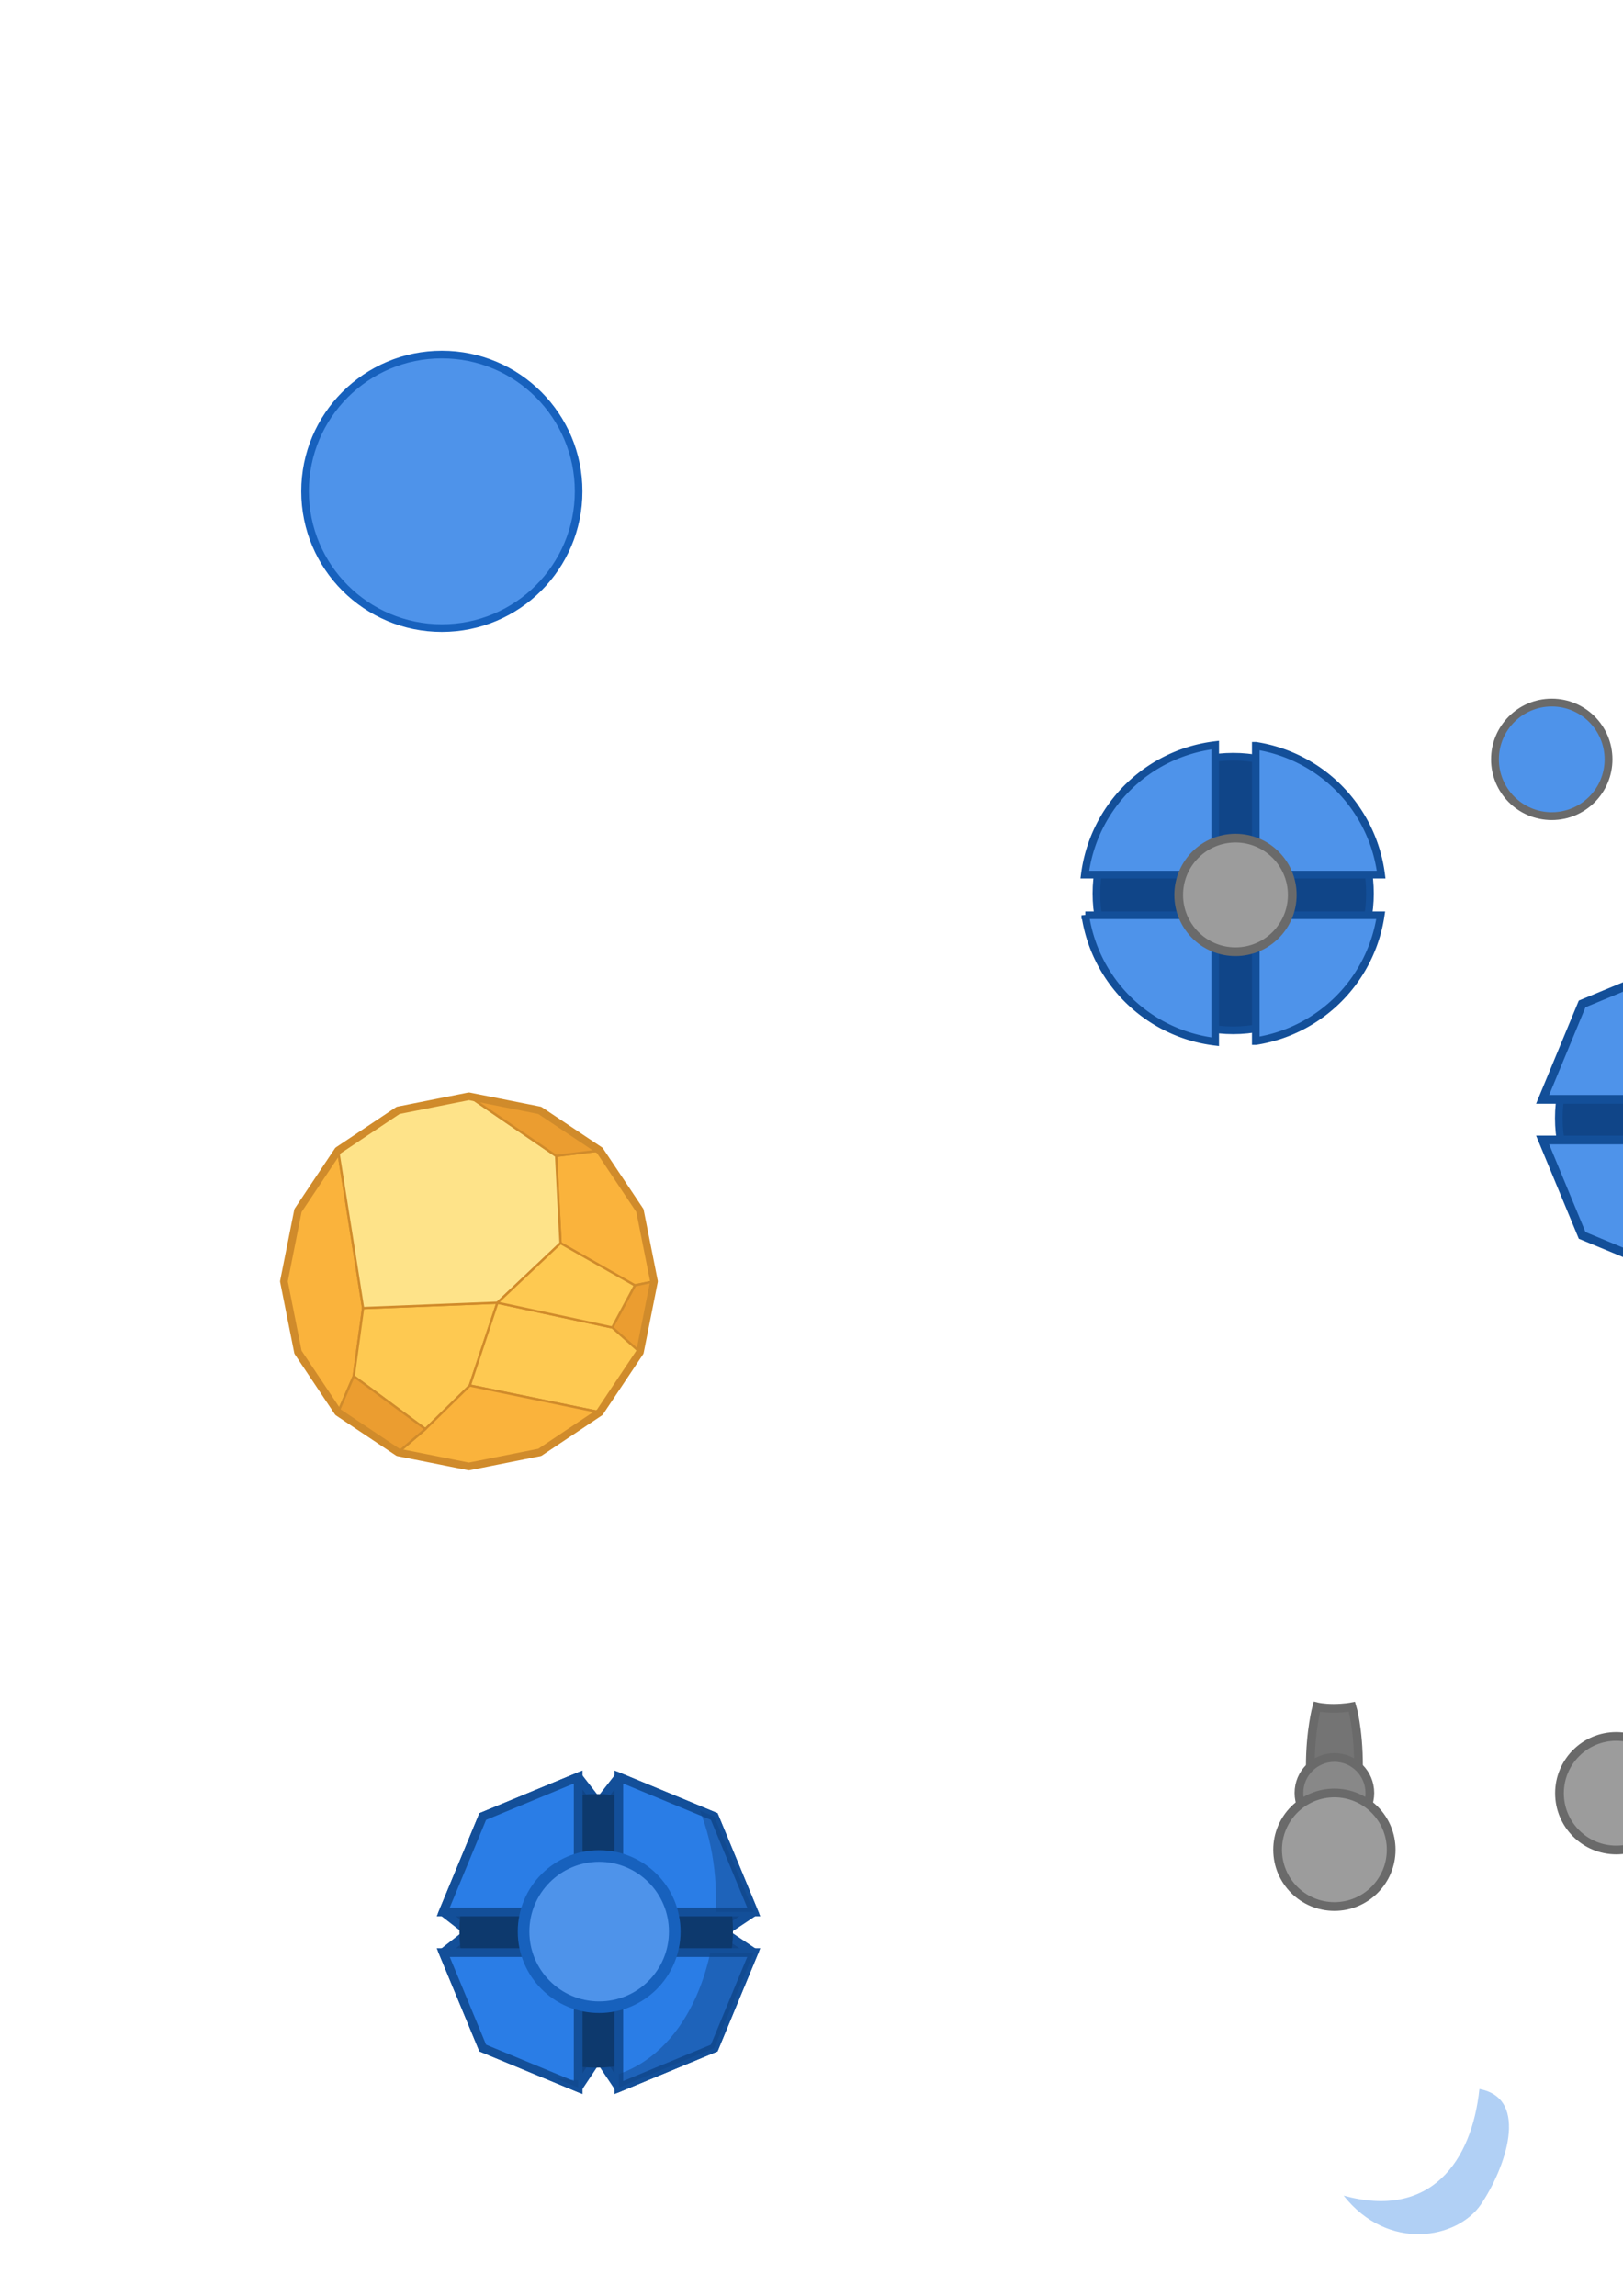<?xml version="1.0" encoding="UTF-8" standalone="no"?>
<!-- Created with Inkscape (http://www.inkscape.org/) -->

<svg
   xmlns:dc="http://purl.org/dc/elements/1.1/"
   xmlns:cc="http://creativecommons.org/ns#"
   xmlns:rdf="http://www.w3.org/1999/02/22-rdf-syntax-ns#"
   xmlns:svg="http://www.w3.org/2000/svg"
   xmlns="http://www.w3.org/2000/svg"
   xmlns:xlink="http://www.w3.org/1999/xlink"
   xmlns:sodipodi="http://sodipodi.sourceforge.net/DTD/sodipodi-0.dtd"
   xmlns:inkscape="http://www.inkscape.org/namespaces/inkscape"
   width="210mm"
   height="297mm"
   viewBox="0 0 744.094 1052.362"
   id="svg6061"
   version="1.1"
   inkscape:version="0.91 r13725"
   sodipodi:docname="ships_wip.svg">
  <defs
     id="defs6063">
    <linearGradient
       inkscape:collect="always"
       id="linearGradient4800">
      <stop
         style="stop-color:#104588;stop-opacity:1"
         offset="0"
         id="stop4802" />
      <stop
         style="stop-color:#104588;stop-opacity:0"
         offset="1"
         id="stop4804" />
    </linearGradient>
    <inkscape:perspective
       sodipodi:type="inkscape:persp3d"
       inkscape:vp_x="0 : 526.1811 : 1"
       inkscape:vp_y="0 : 1000 : 0"
       inkscape:vp_z="744.09449 : 526.1811 : 1"
       inkscape:persp3d-origin="372.04724 : 350.7874 : 1"
       id="perspective6692" />
    <linearGradient
       inkscape:collect="always"
       xlink:href="#linearGradient4800"
       id="linearGradient4901"
       gradientUnits="userSpaceOnUse"
       gradientTransform="matrix(2.205,0,0,2.205,-2247.287,-1700.161)"
       x1="637.701"
       y1="606.217"
       x2="706.943"
       y2="635.579" />
    <clipPath
       clipPathUnits="userSpaceOnUse"
       id="clipPath4952">
      <path
         style="display:inline;fill:#ffffff;fill-opacity:1;fill-rule:nonzero;stroke:none;stroke-width:4;stroke-miterlimit:4;stroke-dasharray:none;stroke-opacity:1"
         d="m -732.531,-276.282 32.231,-34.694 -1.74,-47.321 -56.253,25.762 25.762,56.253 z m -16.927,7.752 -25.762,-56.253 -56.253,25.762 34.691,32.23 47.323,-1.739 z m 39.665,-106.695 -34.692,-32.232 -47.322,1.741 25.762,56.253 56.253,-25.762 z m -73.179,33.514 -25.762,-56.253 -32.232,34.692 1.741,47.322 56.253,-25.762 z"
         id="path4954"
         inkscape:connector-curvature="0"
         mask="none" />
    </clipPath>
    <clipPath
       clipPathUnits="userSpaceOnUse"
       id="clipPath5943">
      <path
         mask="none"
         inkscape:connector-curvature="0"
         id="path5945"
         d="m 591.771,817.947 -43.75,18.123 -18.121,43.748 61.871,0 0,-61.871 z m 18.617,0 0,61.871 61.871,0 -18.121,-43.748 -43.75,-18.123 z m -80.488,80.49 18.121,43.75 43.75,18.121 0,-61.871 -61.871,0 z m 80.488,0 0,61.871 43.75,-18.121 18.121,-43.75 -61.871,0 z"
         style="display:inline;fill:#2a7de6;fill-opacity:0.412;fill-rule:nonzero;stroke:none;stroke-width:4;stroke-miterlimit:4;stroke-dasharray:none;stroke-opacity:1" />
    </clipPath>
  </defs>
  <sodipodi:namedview
     id="base"
     pagecolor="#000000"
     bordercolor="#666666"
     borderopacity="1.0"
     inkscape:pageopacity="0"
     inkscape:pageshadow="2"
     inkscape:zoom="1.4840001"
     inkscape:cx="291.41828"
     inkscape:cy="237.90856"
     inkscape:document-units="px"
     inkscape:current-layer="layer5"
     showgrid="false"
     showguides="false"
     inkscape:snap-center="true"
     inkscape:object-nodes="true"
     inkscape:window-width="1920"
     inkscape:window-height="1017"
     inkscape:window-x="1912"
     inkscape:window-y="-8"
     inkscape:window-maximized="1"
     inkscape:snap-smooth-nodes="true">
    <inkscape:grid
       type="xygrid"
       id="grid6753" />
  </sodipodi:namedview>
  <g
     inkscape:label="bg"
     inkscape:groupmode="layer"
     id="layer1"
     style="display:inline">
    <path
       style="fill:#fab33c;fill-opacity:1;stroke:#d08b2b;stroke-width:1.049;stroke-linecap:butt;stroke-linejoin:round;stroke-opacity:1"
       inkscape:connector-curvature="0"
       id="path18-5"
       d="m 166.464,599.598 -0.548,-3.452 -0.548,-3.453 -0.548,-3.452 -0.548,-3.453 -0.547,-3.452 -0.548,-3.453 -0.548,-3.452 -0.548,-3.453 -0.548,-3.452 -0.548,-3.452 -0.547,-3.453 -0.548,-3.452 -0.548,-3.453 -0.548,-3.452 -0.548,-3.453 -0.548,-3.452 -0.547,-3.453 -0.548,-3.452 -0.548,-3.453 -0.548,-3.452 -0.505,-3.182 -1.942,2.907 -1.942,2.907 -1.942,2.906 -1.942,2.907 -1.942,2.907 -1.942,2.906 -1.942,2.907 -1.942,2.907 -1.942,2.906 -0.914,1.367 -0.682,3.429 -0.682,3.428 -0.682,3.429 -0.682,3.429 -0.682,3.429 -0.682,3.429 -0.682,3.429 -0.682,3.428 -0.682,3.429 -0.321,1.613 0.682,3.429 0.682,3.429 0.682,3.429 0.682,3.428 0.682,3.429 0.682,3.429 0.682,3.429 0.682,3.429 0.682,3.429 0.321,1.613 1.942,2.907 1.942,2.907 1.942,2.906 1.942,2.907 1.942,2.907 1.942,2.907 1.942,2.906 1.942,2.907 1.942,2.907 0.913,1.367 1.388,-3.208 1.388,-3.208 1.388,-3.208 1.388,-3.208 1.388,-3.208 0.215,-0.497 0.477,-3.463 0.477,-3.463 0.477,-3.463 0.477,-3.463 0.477,-3.463 0.477,-3.463 0.477,-3.463 0.477,-3.463 0.485,-3.518" />
    <path
       style="fill:#fec951;fill-opacity:1;stroke:#d08b2b;stroke-width:1.049;stroke-linecap:butt;stroke-linejoin:round;stroke-opacity:1"
       inkscape:connector-curvature="0"
       id="path6-5"
       d="m 215.408,635.083 1.105,-3.316 1.105,-3.316 1.106,-3.316 1.105,-3.316 1.105,-3.316 1.105,-3.316 1.106,-3.316 1.105,-3.316 1.105,-3.316 1.105,-3.316 1.106,-3.316 0.484,-1.452 -3.493,0.139 -3.493,0.139 -3.493,0.139 -3.493,0.139 -3.493,0.139 -3.493,0.139 -3.493,0.139 -3.493,0.139 -3.493,0.139 -3.493,0.139 -3.493,0.139 -3.493,0.139 -3.493,0.139 -3.493,0.139 -3.493,0.139 -3.493,0.139 -3.493,0.139 -2.209,0.088 -0.477,3.463 -0.477,3.463 -0.477,3.463 -0.477,3.463 -0.477,3.463 -0.477,3.463 -0.477,3.463 -0.477,3.463 -0.485,3.518 2.813,2.076 2.813,2.076 2.812,2.076 2.813,2.076 2.813,2.076 2.812,2.076 2.813,2.076 2.813,2.076 2.813,2.076 2.812,2.076 2.813,2.076 1.915,1.414 2.497,-2.447 2.497,-2.447 2.497,-2.447 2.497,-2.447 2.497,-2.447 2.497,-2.447 2.497,-2.447 2.497,-2.447 0.42,-0.412" />
    <path
       style="fill:#fab33c;fill-opacity:1;stroke:#d08b2b;stroke-width:1.049;stroke-linecap:butt;stroke-linejoin:round;stroke-opacity:1"
       inkscape:connector-curvature="0"
       id="path8-8"
       d="m 291.072,589.197 3.422,-0.716 3.422,-0.716 1.931,-0.404 -0.682,-3.429 -0.682,-3.429 -0.682,-3.429 -0.682,-3.428 -0.682,-3.429 -0.682,-3.429 -0.682,-3.429 -0.682,-3.429 -0.682,-3.429 -0.321,-1.613 -1.942,-2.907 -1.942,-2.907 -1.942,-2.906 -1.942,-2.907 -1.942,-2.907 -1.942,-2.907 -1.942,-2.906 -1.942,-2.907 -1.942,-2.907 -0.913,-1.367 -3.469,0.431 -3.469,0.431 -3.469,0.431 -3.469,0.431 -3.469,0.431 -2.679,0.332 0.178,3.491 0.178,3.491 0.178,3.491 0.178,3.491 0.178,3.491 0.178,3.491 0.178,3.491 0.178,3.491 0.178,3.491 0.178,3.491 0.178,3.491 0.08,1.568 3.038,1.728 3.038,1.728 3.039,1.728 3.038,1.728 3.038,1.728 3.038,1.728 3.039,1.729 3.038,1.728 3.038,1.728 3.039,1.728 3.038,1.728 0.638,0.362" />
    <path
       style="fill:#eb9d30;fill-opacity:1;stroke:#d08b2b;stroke-width:1.049;stroke-linecap:butt;stroke-linejoin:round;stroke-opacity:1"
       inkscape:connector-curvature="0"
       id="path10-5"
       d="m 293.387,619.831 0.682,-3.428 0.682,-3.429 0.682,-3.429 0.682,-3.429 0.682,-3.429 0.682,-3.429 0.682,-3.429 0.682,-3.428 0.682,-3.429 0.321,-1.613 -3.422,0.716 -3.422,0.716 -1.931,0.404 -1.655,3.079 -1.654,3.079 -1.654,3.079 -1.654,3.079 -1.655,3.079 -1.654,3.079 -0.439,0.818 2.606,2.33 2.606,2.33 2.606,2.33 2.606,2.33 2.259,2.02" />
    <path
       style="fill:#fec951;fill-opacity:1;stroke:#d08b2b;stroke-width:1.049;stroke-linecap:butt;stroke-linejoin:round;stroke-opacity:1"
       inkscape:connector-curvature="0"
       id="path12-3"
       d="m 215.408,635.083 3.424,0.705 3.424,0.705 3.424,0.705 3.424,0.705 3.424,0.705 3.424,0.705 3.424,0.705 3.424,0.705 3.424,0.705 3.424,0.705 3.424,0.705 3.424,0.705 3.424,0.705 3.424,0.705 3.424,0.705 3.424,0.705 3.424,0.705 1.383,0.285 1.942,-2.907 1.942,-2.906 1.942,-2.907 1.942,-2.907 1.942,-2.907 1.942,-2.906 1.942,-2.907 1.942,-2.907 1.942,-2.906 0.914,-1.367 -2.606,-2.33 -2.606,-2.33 -2.606,-2.33 -2.606,-2.33 -2.259,-2.02 -3.417,-0.736 -3.417,-0.736 -3.417,-0.736 -3.417,-0.736 -3.417,-0.736 -3.417,-0.736 -3.417,-0.736 -3.417,-0.736 -3.417,-0.736 -3.417,-0.736 -3.417,-0.736 -3.417,-0.736 -3.417,-0.736 -3.417,-0.736 -3.417,-0.736 -1.394,-0.3 -1.105,3.316 -1.106,3.316 -1.105,3.316 -1.105,3.316 -1.105,3.316 -1.106,3.316 -1.105,3.316 -1.105,3.316 -1.105,3.316 -1.106,3.316 -1.105,3.316 -0.484,1.453" />
    <path
       style="fill:#fab33c;fill-opacity:1;stroke:#d08b2b;stroke-width:1.049;stroke-linecap:butt;stroke-linejoin:round;stroke-opacity:1"
       inkscape:connector-curvature="0"
       id="path14-2"
       d="m 182.531,665.75 3.429,0.682 3.428,0.682 3.429,0.682 3.429,0.682 3.429,0.682 3.429,0.682 3.429,0.682 3.428,0.682 3.429,0.682 1.613,0.321 3.429,-0.682 3.429,-0.682 3.429,-0.682 3.428,-0.682 3.429,-0.682 3.429,-0.682 3.429,-0.682 3.429,-0.682 3.429,-0.682 1.613,-0.321 2.907,-1.942 2.907,-1.942 2.906,-1.942 2.907,-1.942 2.907,-1.942 2.906,-1.942 2.907,-1.942 2.907,-1.942 2.907,-1.942 1.367,-0.913 -3.424,-0.705 -3.424,-0.705 -3.424,-0.705 -3.424,-0.705 -3.424,-0.705 -3.424,-0.705 -3.424,-0.705 -3.424,-0.705 -3.424,-0.705 -3.424,-0.705 -3.424,-0.705 -3.424,-0.705 -3.424,-0.705 -3.424,-0.705 -3.424,-0.705 -3.424,-0.705 -3.424,-0.705 -1.383,-0.285 -2.497,2.447 -2.497,2.447 -2.497,2.447 -2.497,2.447 -2.497,2.447 -2.497,2.447 -2.497,2.447 -2.497,2.447 -0.42,0.412 -2.656,2.273 -2.656,2.273 -2.656,2.273 -2.656,2.273 -1.859,1.591" />
    <path
       style="fill:#eb9d30;fill-opacity:1;stroke:#d08b2b;stroke-width:1.049;stroke-linecap:butt;stroke-linejoin:round;stroke-opacity:1"
       inkscape:connector-curvature="0"
       id="path16-3"
       d="m 162.162,630.819 -1.388,3.208 -1.388,3.208 -1.388,3.208 -1.388,3.208 -1.388,3.208 -0.215,0.497 2.907,1.942 2.907,1.942 2.906,1.942 2.907,1.942 2.907,1.942 2.906,1.942 2.907,1.942 2.907,1.942 2.906,1.942 1.367,0.914 2.656,-2.273 2.656,-2.273 2.656,-2.273 2.656,-2.273 1.86,-1.591 -2.813,-2.076 -2.813,-2.076 -2.813,-2.076 -2.812,-2.076 -2.813,-2.076 -2.813,-2.076 -2.812,-2.076 -2.813,-2.076 -2.813,-2.076 -2.812,-2.076 -2.813,-2.076 -1.915,-1.413" />
    <path
       style="fill:#fee389;fill-opacity:1;stroke:#d08b2b;stroke-width:1.049;stroke-linecap:butt;stroke-linejoin:round;stroke-opacity:1"
       inkscape:connector-curvature="0"
       id="path20-8"
       d="m 215,502.517 -3.429,0.682 -3.429,0.682 -3.429,0.682 -3.428,0.682 -3.429,0.682 -3.429,0.682 -3.429,0.682 -3.429,0.682 -3.429,0.682 -1.613,0.321 -2.907,1.942 -2.907,1.942 -2.906,1.942 -2.907,1.942 -2.907,1.942 -2.907,1.942 -2.906,1.942 -2.907,1.942 -2.907,1.942 -1.367,0.913 0.548,3.453 0.548,3.452 0.548,3.453 0.547,3.452 0.548,3.453 0.548,3.452 0.548,3.453 0.548,3.452 0.548,3.453 0.548,3.452 0.547,3.453 0.548,3.452 0.548,3.452 0.548,3.453 0.548,3.452 0.548,3.453 0.547,3.452 0.548,3.453 0.548,3.452 0.548,3.453 0.505,3.181 3.493,-0.139 3.493,-0.139 3.493,-0.139 3.493,-0.139 3.493,-0.139 3.493,-0.139 3.493,-0.139 3.493,-0.139 3.493,-0.139 3.493,-0.139 3.493,-0.139 3.493,-0.139 3.493,-0.139 3.493,-0.139 3.493,-0.139 3.493,-0.139 3.493,-0.139 2.209,-0.088 2.542,-2.399 2.542,-2.399 2.542,-2.399 2.542,-2.399 2.542,-2.399 2.542,-2.399 2.542,-2.399 2.542,-2.399 2.542,-2.399 2.542,-2.399 2.542,-2.399 0.992,-0.936 -0.178,-3.491 -0.178,-3.491 -0.178,-3.491 -0.178,-3.491 -0.178,-3.491 -0.178,-3.491 -0.178,-3.491 -0.178,-3.491 -0.178,-3.491 -0.178,-3.491 -0.178,-3.491 -0.08,-1.569 -2.886,-1.973 -2.885,-1.973 -2.885,-1.973 -2.885,-1.973 -2.885,-1.973 -2.886,-1.974 -2.885,-1.973 -2.885,-1.973 -2.885,-1.973 -2.886,-1.973 -2.885,-1.973 -2.885,-1.974 -2.885,-1.973 L 215,502.517" />
    <path
       style="fill:#eb9d30;fill-opacity:1;stroke:#d08b2b;stroke-width:1.049;stroke-linecap:butt;stroke-linejoin:round;stroke-opacity:1"
       inkscape:connector-curvature="0"
       id="path22-4"
       d="m 247.469,508.975 -3.429,-0.682 -3.428,-0.682 -3.429,-0.682 -3.429,-0.682 -3.429,-0.682 -3.429,-0.682 -3.429,-0.682 -3.429,-0.682 -3.428,-0.682 -1.613,-0.321 2.885,1.973 2.885,1.973 2.886,1.973 2.885,1.973 2.885,1.973 2.885,1.974 2.885,1.973 2.886,1.973 2.885,1.973 2.885,1.973 2.885,1.973 2.886,1.974 2.885,1.973 2.461,1.683 3.469,-0.431 3.469,-0.431 3.469,-0.431 3.469,-0.43 3.469,-0.431 2.679,-0.333 -2.907,-1.942 -2.907,-1.942 -2.906,-1.942 -2.907,-1.942 -2.907,-1.942 -2.906,-1.942 -2.907,-1.942 -2.907,-1.942 -2.906,-1.942 -1.367,-0.914" />
    <path
       style="fill:#fec951;fill-opacity:1;stroke:#d08b2b;stroke-width:1.049;stroke-linecap:butt;stroke-linejoin:round;stroke-opacity:1"
       inkscape:connector-curvature="0"
       id="path24-5"
       d="m 280.705,608.491 1.654,-3.079 1.654,-3.079 1.655,-3.079 1.654,-3.079 1.654,-3.079 1.654,-3.079 0.44,-0.818 -3.039,-1.728 -3.038,-1.728 -3.038,-1.728 -3.039,-1.728 -3.038,-1.728 -3.038,-1.728 -3.039,-1.728 -3.038,-1.728 -3.038,-1.728 -3.039,-1.728 -3.038,-1.728 -0.638,-0.363 -2.542,2.399 -2.542,2.399 -2.542,2.399 -2.542,2.399 -2.542,2.399 -2.542,2.399 -2.542,2.399 -2.542,2.399 -2.542,2.399 -2.542,2.399 -2.542,2.399 -0.992,0.936 3.417,0.736 3.417,0.736 3.417,0.736 3.417,0.736 3.417,0.736 3.417,0.736 3.417,0.736 3.417,0.736 3.417,0.736 3.417,0.736 3.417,0.736 3.417,0.736 3.417,0.736 3.417,0.736 3.417,0.736 1.394,0.3" />
    <path
       style="fill:none;stroke:#d08b2b;stroke-width:3.496;stroke-linecap:butt;stroke-linejoin:round;stroke-miterlimit:4;stroke-dasharray:none;stroke-opacity:1"
       inkscape:connector-curvature="0"
       id="path6-3"
       d="m 215,502.517 -3.429,0.682 -3.429,0.682 -3.429,0.682 -3.428,0.682 -3.429,0.682 -3.429,0.682 -3.429,0.682 -3.429,0.682 -3.429,0.682 -1.613,0.321 -2.907,1.942 -2.907,1.942 -2.906,1.942 -2.907,1.942 -2.907,1.942 -2.907,1.942 -2.906,1.942 -2.907,1.942 -2.907,1.942 -1.367,0.913 -1.942,2.907 -1.942,2.907 -1.942,2.906 -1.942,2.907 -1.942,2.907 -1.942,2.906 -1.942,2.907 -1.942,2.907 -1.942,2.906 -0.914,1.367 -0.682,3.429 -0.682,3.428 -0.682,3.429 -0.682,3.429 -0.682,3.429 -0.682,3.429 -0.682,3.429 -0.682,3.428 -0.682,3.429 -0.321,1.613 0.682,3.429 0.682,3.429 0.682,3.429 0.682,3.428 0.682,3.429 0.682,3.429 0.682,3.429 0.682,3.429 0.682,3.429 0.321,1.613 1.942,2.907 1.942,2.907 1.942,2.906 1.942,2.907 1.942,2.907 1.942,2.907 1.942,2.906 1.942,2.907 1.942,2.907 0.913,1.367 2.907,1.942 2.907,1.942 2.906,1.942 2.907,1.942 2.907,1.942 2.906,1.942 2.907,1.942 2.907,1.942 2.906,1.942 1.367,0.914 3.429,0.682 3.428,0.682 3.429,0.682 3.429,0.682 3.429,0.682 3.429,0.682 3.429,0.682 3.428,0.682 3.429,0.682 1.613,0.321 3.429,-0.682 3.429,-0.682 3.429,-0.682 3.428,-0.682 3.429,-0.682 3.429,-0.682 3.429,-0.682 3.429,-0.682 3.429,-0.682 1.613,-0.321 2.907,-1.942 2.907,-1.942 2.906,-1.942 2.907,-1.942 2.907,-1.942 2.906,-1.942 2.907,-1.942 2.907,-1.942 2.907,-1.942 1.367,-0.913 1.942,-2.907 1.942,-2.906 1.942,-2.907 1.942,-2.907 1.942,-2.907 1.942,-2.906 1.942,-2.907 1.942,-2.907 1.942,-2.906 0.914,-1.367 0.682,-3.428 0.682,-3.429 0.682,-3.429 0.682,-3.429 0.682,-3.429 0.682,-3.429 0.682,-3.429 0.682,-3.428 0.682,-3.429 0.321,-1.613 -0.682,-3.429 -0.682,-3.429 -0.682,-3.429 -0.682,-3.428 -0.682,-3.429 -0.682,-3.429 -0.682,-3.429 -0.682,-3.429 -0.682,-3.429 -0.321,-1.613 -1.942,-2.907 -1.942,-2.907 -1.942,-2.906 -1.942,-2.907 -1.942,-2.907 -1.942,-2.907 -1.942,-2.906 -1.942,-2.907 -1.942,-2.907 -0.913,-1.367 -2.907,-1.942 -2.907,-1.942 -2.906,-1.942 -2.907,-1.942 -2.907,-1.942 -2.906,-1.942 -2.907,-1.942 -2.907,-1.942 -2.906,-1.942 -1.367,-0.914 -3.429,-0.682 -3.428,-0.682 -3.429,-0.682 -3.429,-0.682 -3.429,-0.682 -3.429,-0.682 -3.429,-0.682 -3.429,-0.682 -3.428,-0.682 L 215,502.517 Z"
       sodipodi:nodetypes="cccccccccccccccccccccccccccccccccccccccccccccccccccccccccccccccccccccccccccccccccccccccccccccccccccccccccccccccccccccccccccccccccccccccccccccccccccccccccccccccccc" />
  </g>
  <g
     inkscape:groupmode="layer"
     id="layer3"
     inkscape:label="base"
     style="display:inline">
    <circle
       style="fill:#4e93ea;fill-opacity:1;fill-rule:nonzero;stroke:#1761bd;stroke-width:3.5;stroke-miterlimit:4;stroke-dasharray:none;stroke-opacity:1"
       id="path6638"
       cx="202.572"
       cy="225.206"
       r="62.709" />
  </g>
  <g
     inkscape:groupmode="layer"
     id="layer4"
     inkscape:label="bot"
     style="display:inline">
    <circle
       inkscape:transform-center-y="-0.64732146"
       inkscape:transform-center-x="1.0491072"
       r="62.709"
       cy="512.586"
       cx="777.371"
       id="circle6877"
       style="display:inline;fill:#104588;fill-opacity:1;fill-rule:nonzero;stroke:#134f99;stroke-width:3.5;stroke-miterlimit:4;stroke-dasharray:none;stroke-opacity:1" />
    <path
       style="display:inline;fill:#4e93ea;fill-opacity:1;fill-rule:nonzero;stroke:#134f99;stroke-width:4;stroke-miterlimit:4;stroke-dasharray:none;stroke-opacity:1"
       d="m 769.112,442.052 -43.75,18.123 -18.121,43.748 61.871,0 0,-61.871 z m 18.617,0 0,61.871 61.871,0 -18.121,-43.748 -43.75,-18.123 z m -80.488,80.49 18.121,43.75 43.75,18.121 0,-61.871 -61.871,0 z m 80.488,0 0,61.871 43.75,-18.121 18.121,-43.75 -61.871,0 z"
       id="path6875"
       inkscape:connector-curvature="0"
       mask="none" />
    <circle
       style="display:inline;fill:#104588;fill-opacity:1;fill-rule:nonzero;stroke:#134f99;stroke-width:3.5;stroke-miterlimit:4;stroke-dasharray:none;stroke-opacity:1"
       id="path6638-9"
       cx="565.379"
       cy="409.572"
       r="62.709"
       inkscape:transform-center-x="1.0491072"
       inkscape:transform-center-y="-0.64732146" />
    <path
       style="display:inline;fill:#4e93ea;fill-opacity:1;fill-rule:nonzero;stroke:#134f99;stroke-width:3.5;stroke-miterlimit:4;stroke-dasharray:none;stroke-opacity:1"
       d="m 557.119,341.539 a 68.546,68.546 0 0 0 -59.766,59.371 l 59.766,0 0,-59.371 z m 18.619,0.314 0,59.057 57.471,0 a 68.546,68.546 0 0 0 -57.471,-59.057 z m -78.172,77.676 a 68.546,68.546 0 0 0 59.553,57.986 l 0,-57.986 -59.553,0 z m 78.172,0 0,57.676 a 68.546,68.546 0 0 0 57.273,-57.676 l -57.273,0 z"
       id="circle6859"
       inkscape:connector-curvature="0" />
    <circle
       inkscape:transform-center-y="-0.64732146"
       inkscape:transform-center-x="1.0491072"
       r="62.709"
       cy="838.166"
       cx="1030.661"
       id="circle4972"
       style="display:inline;fill:#104588;fill-opacity:1;fill-rule:nonzero;stroke:#134f99;stroke-width:3.5;stroke-miterlimit:4;stroke-dasharray:none;stroke-opacity:1" />
    <path
       sodipodi:nodetypes="cccccccccccccccccccc"
       mask="none"
       inkscape:connector-curvature="0"
       id="path4974"
       d="m 1022.401,767.632 -43.75,18.123 -18.121,43.748 70.87,9 z m 18.617,0 -8.999,70.871 70.87,-9 -18.121,-43.748 z m -80.488,80.49 18.121,43.75 43.75,18.121 8.999,-70.871 z m 71.489,-9 8.999,70.871 43.75,-18.121 18.121,-43.75 z"
       style="display:inline;fill:#4e93ea;fill-opacity:1;fill-rule:nonzero;stroke:#134f99;stroke-width:4;stroke-miterlimit:4;stroke-dasharray:none;stroke-opacity:1" />
  </g>
  <g
     inkscape:groupmode="layer"
     id="layer6"
     inkscape:label="shading"
     style="display:inline">
    <circle
       style="display:inline;fill:url(#linearGradient4901);fill-opacity:1;fill-rule:nonzero;stroke:none;stroke-width:4;stroke-miterlimit:4;stroke-dasharray:none;stroke-opacity:1"
       id="circle4899"
       cx="-770.632"
       cy="-337.123"
       r="84.095"
       transform="matrix(-0.909,-0.416,0.416,-0.909,332.857,-167.857)"
       mask="none"
       clip-path="url(#clipPath4952)" />
  </g>
  <g
     inkscape:groupmode="layer"
     id="layer2"
     inkscape:label="ref"
     style="display:inline">
    <circle
       style="display:inline;fill:#4e93ea;fill-opacity:1;fill-rule:nonzero;stroke:#6a6a6a;stroke-width:3.592;stroke-miterlimit:4;stroke-dasharray:none;stroke-opacity:1"
       id="path6638-9-8"
       cx="711.429"
       cy="348.076"
       r="26.033" />
  </g>
  <g
     inkscape:groupmode="layer"
     id="layer5"
     inkscape:label="cannon"
     style="display:inline">
    <circle
       style="display:inline;fill:#9c9c9c;fill-opacity:1;fill-rule:nonzero;stroke:#6a6a6a;stroke-width:4;stroke-miterlimit:4;stroke-dasharray:none;stroke-opacity:1"
       id="circle4960"
       cx="778.42"
       cy="513.234"
       r="26.033" />
    <circle
       r="26.033"
       cy="410.219"
       cx="566.429"
       id="circle4962"
       style="display:inline;fill:#9c9c9c;fill-opacity:1;fill-rule:nonzero;stroke:#6a6a6a;stroke-width:4;stroke-miterlimit:4;stroke-dasharray:none;stroke-opacity:1" />
    <path
       style="display:inline;fill:#104588;fill-opacity:1;fill-rule:nonzero;stroke:#134f99;stroke-width:4;stroke-miterlimit:4;stroke-dasharray:none;stroke-opacity:1"
       d="m 265.076,814.544 -43.75,18.123 -18.121,43.748 11.936,9.276 -11.936,9.343 18.121,43.75 43.75,18.121 9.275,-13.936 9.342,13.936 43.75,-18.121 18.121,-43.75 -13.936,-9.343 13.936,-9.276 -18.121,-43.748 -43.75,-18.123 -9.342,11.936 z"
       id="path4978"
       inkscape:connector-curvature="0"
       mask="none"
       sodipodi:nodetypes="ccccccccccccccccc" />
    <circle
       style="display:inline;fill:#0d396d;fill-opacity:1;fill-rule:nonzero;stroke:none;stroke-width:3.5;stroke-miterlimit:4;stroke-dasharray:none;stroke-opacity:1"
       id="circle4964"
       cx="273.336"
       cy="885.078"
       r="62.709"
       inkscape:transform-center-x="1.0491072"
       inkscape:transform-center-y="-0.64732146" />
    <path
       mask="none"
       inkscape:connector-curvature="0"
       id="path4966"
       d="m 265.076,814.544 -43.75,18.123 -18.121,43.748 61.871,0 0,-61.871 z m 18.617,0 0,61.871 61.871,0 -18.121,-43.748 -43.75,-18.123 z m -80.488,80.49 18.121,43.75 43.75,18.121 0,-61.871 -61.871,0 z m 80.488,0 0,61.871 43.75,-18.121 18.121,-43.75 -61.871,0 z"
       style="display:inline;fill:#2a7de6;fill-opacity:1;fill-rule:nonzero;stroke:#134f99;stroke-width:4;stroke-miterlimit:4;stroke-dasharray:none;stroke-opacity:1" />
    <path
       style="display:inline;fill:#104588;fill-opacity:0.46;fill-rule:nonzero;stroke:none;stroke-width:5.271;stroke-miterlimit:4;stroke-dasharray:none;stroke-opacity:1"
       d="m 644.608,826.779 c 61.062,16.089 64.761,114.949 23.055,143.974 -41.706,29.025 -60.368,28.587 -128.375,14.87 -17.81,-31.63 -31.34,-73.128 -10.088,-56.302 103.41,81.874 147.562,-38.2 115.408,-102.542 z"
       id="path4982"
       inkscape:connector-curvature="0"
       sodipodi:nodetypes="cscsc"
       clip-path="url(#clipPath5943)"
       transform="translate(-326.695,-3.403)" />
    <circle
       r="34.656"
       cy="885.416"
       cx="274.694"
       id="circle4968"
       style="display:inline;fill:#4e93ea;fill-opacity:1;fill-rule:nonzero;stroke:#1761bd;stroke-width:5.325;stroke-miterlimit:4;stroke-dasharray:none;stroke-opacity:1" />
    <circle
       style="display:inline;fill:#9c9c9c;fill-opacity:1;fill-rule:nonzero;stroke:#6a6a6a;stroke-width:4;stroke-miterlimit:4;stroke-dasharray:none;stroke-opacity:1"
       id="circle4976"
       cx="1031.71"
       cy="838.813"
       r="26.033" />
    <circle
       r="26.033"
       cy="821.979"
       cx="741.005"
       id="circle4980"
       style="display:inline;fill:#9c9c9c;fill-opacity:1;fill-rule:nonzero;stroke:#6a6a6a;stroke-width:4;stroke-miterlimit:4;stroke-dasharray:none;stroke-opacity:1" />
    <path
       style="display:inline;fill:#747474;fill-opacity:1;fill-rule:nonzero;stroke:#6a6a6a;stroke-width:4;stroke-miterlimit:4;stroke-dasharray:none;stroke-opacity:1"
       d="m 603.728,782.362 c 0,0 2.882,0.714 7.693,0.714 4.812,0 8.408,-0.714 8.408,-0.714 0,0 3,9.785 3,27.238 0,17.453 -3,19.238 -3,19.238 l -16.101,0 c 0,0 -3,-2.856 -3,-19.238 0,-16.382 3,-27.238 3,-27.238 z"
       id="rect4179"
       inkscape:connector-curvature="0"
       sodipodi:nodetypes="czczcczc" />
    <circle
       style="display:inline;fill:#888888;fill-opacity:1;fill-rule:nonzero;stroke:#6a6a6a;stroke-width:4;stroke-miterlimit:4;stroke-dasharray:none;stroke-opacity:1"
       id="circle4181"
       cx="611.778"
       cy="821.856"
       r="16.256" />
    <circle
       r="26.033"
       cy="847.889"
       cx="611.778"
       id="circle4174"
       style="display:inline;fill:#9c9c9c;fill-opacity:1;fill-rule:nonzero;stroke:#6a6a6a;stroke-width:4;stroke-miterlimit:4;stroke-dasharray:none;stroke-opacity:1" />
    <circle
       style="display:inline;fill:#1355a8;fill-opacity:0.551;fill-rule:nonzero;stroke:none;stroke-width:5.325;stroke-miterlimit:4;stroke-dasharray:none;stroke-opacity:1"
       id="circle5019"
       cx="-46.257"
       cy="1033.192"
       r="34.656"
       clip-path="none" />
    <path
       sodipodi:nodetypes="cscc"
       inkscape:connector-curvature="0"
       id="path5026"
       d="m 678.259,957.564 c 23.572,4.369 11.495,37.045 0.724,52.867 -10.77,15.822 -42.436,21.939 -62.975,-3.993 39.86,10.937 58.763,-15.587 62.251,-48.875 z"
       style="display:inline;fill:#4e93ea;fill-opacity:0.434;fill-rule:nonzero;stroke:none;stroke-width:5.325;stroke-miterlimit:4;stroke-dasharray:none;stroke-opacity:1" />
  </g>
</svg>
